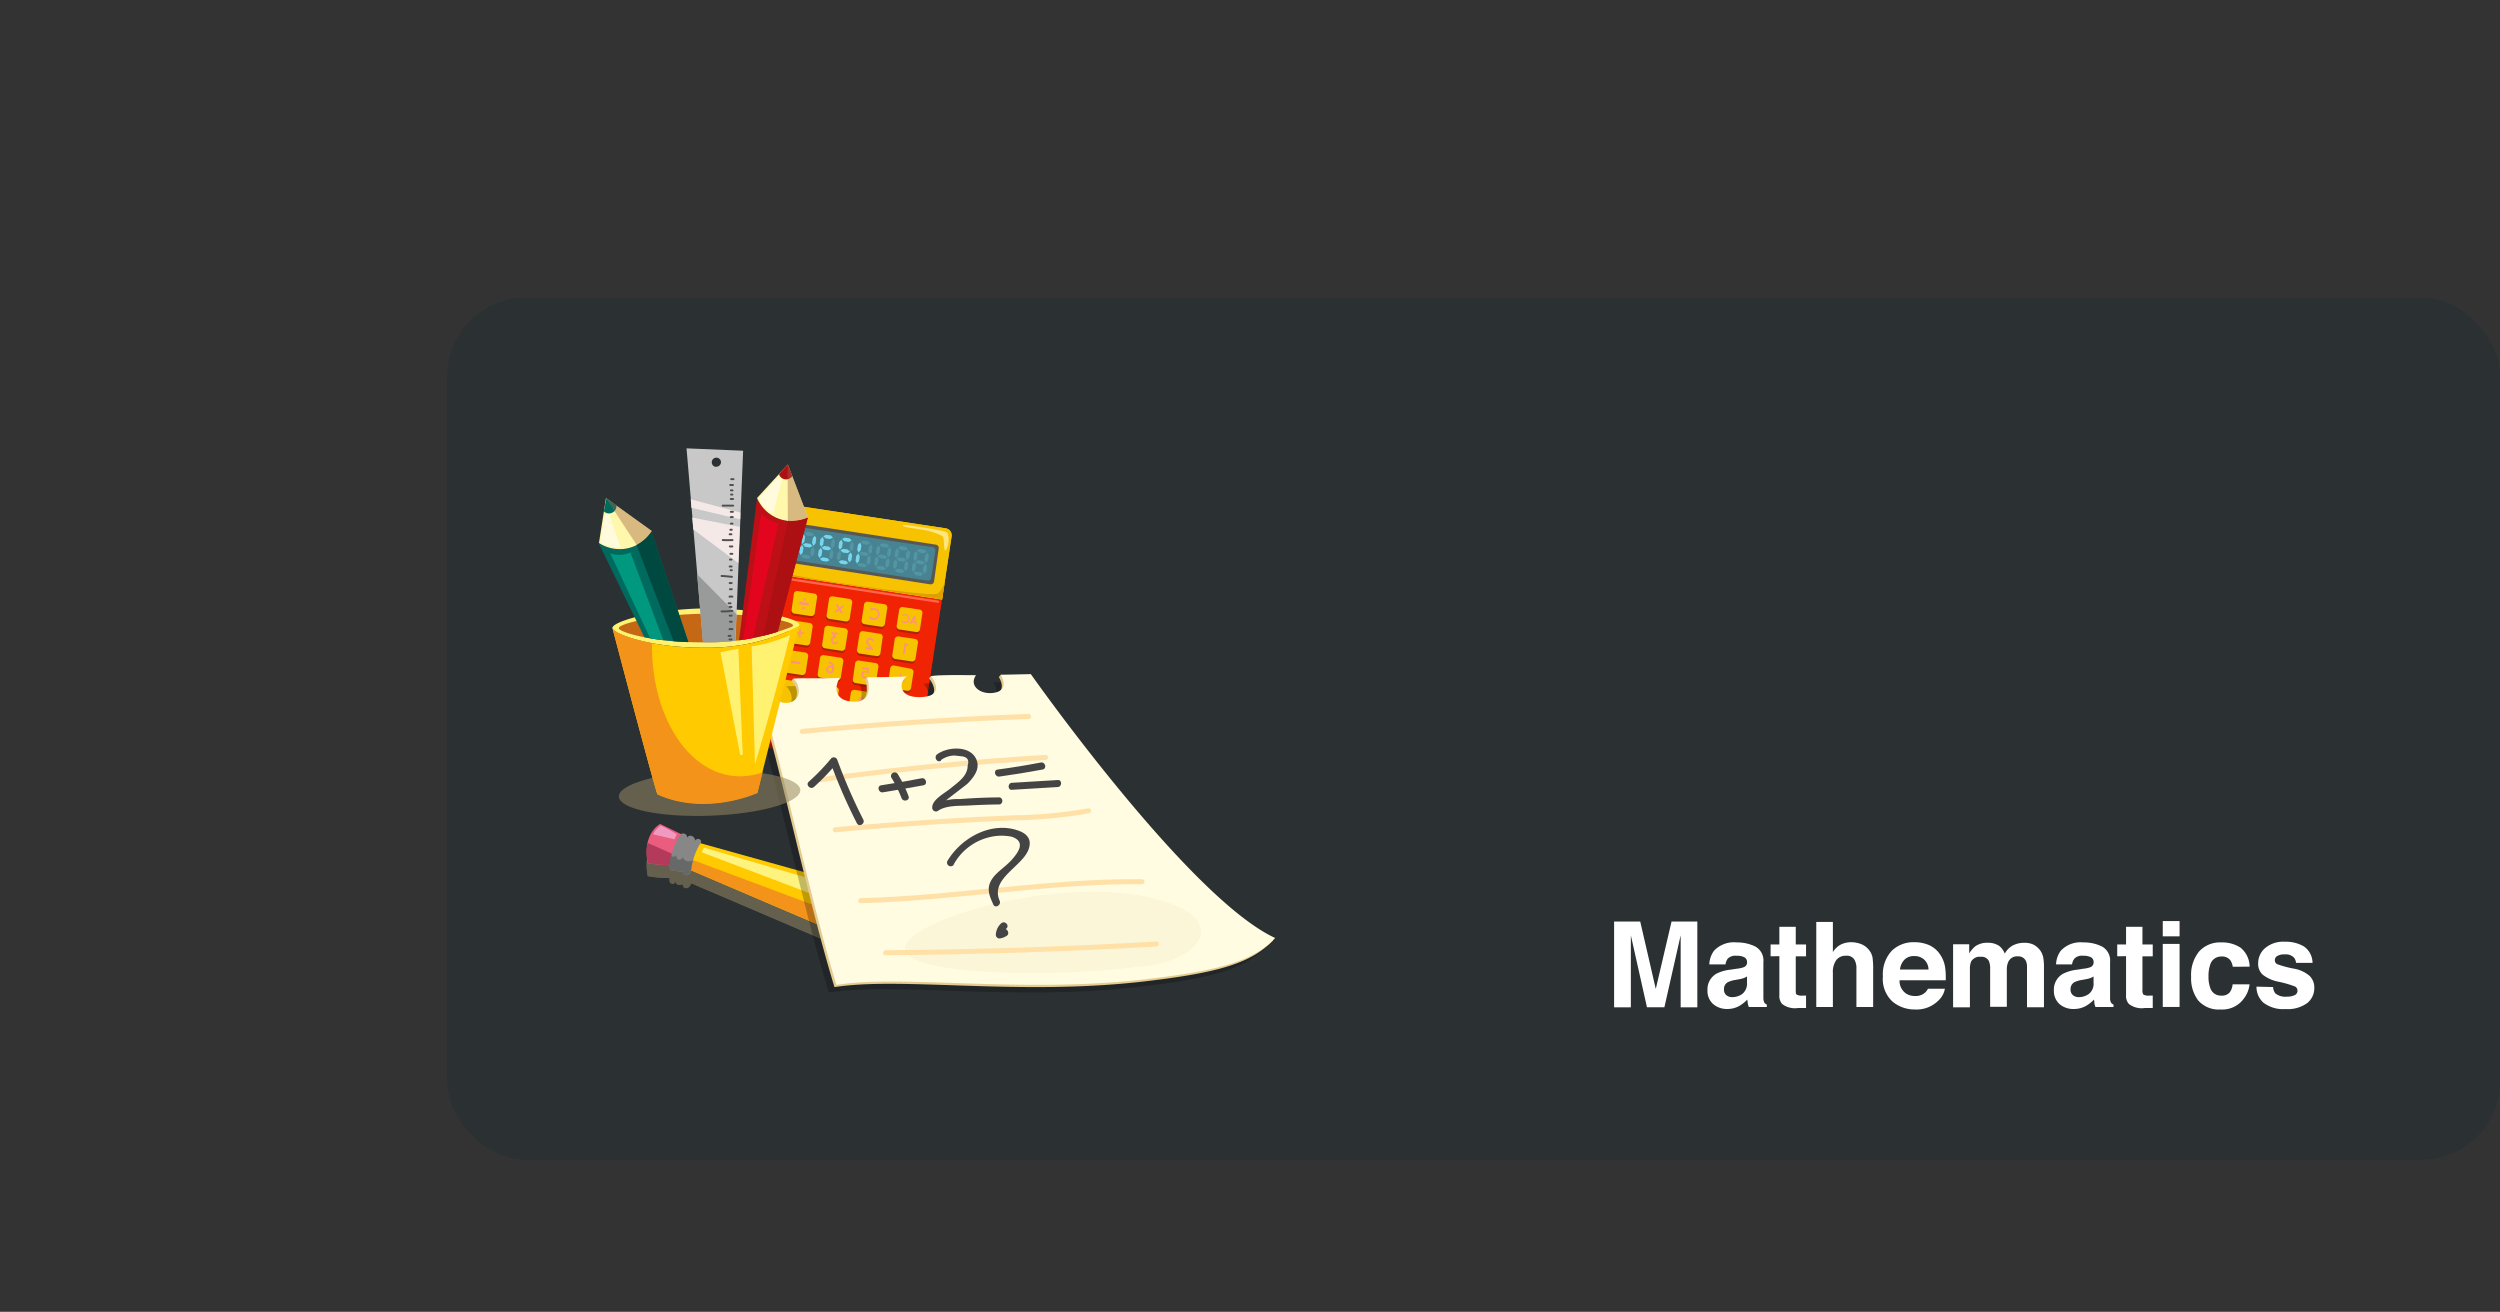<svg xmlns="http://www.w3.org/2000/svg" xmlns:xlink="http://www.w3.org/1999/xlink" viewBox="0 0 356.87 187.26"><rect x="0" y="0" width="356.87" height="187.26" fill="#333333" stroke="none"/><defs><style>.cls-1{fill:#2b3033;}.cls-2,.cls-39,.cls-54{fill:none;}.cls-3{isolation:isolate;}.cls-4{clip-path:url(#clip-path);}.cls-5{opacity:0.27;}.cls-18,.cls-20,.cls-22,.cls-26,.cls-35,.cls-41,.cls-5{mix-blend-mode:multiply;}.cls-6{fill:#fff;}.cls-7{fill:#b32007;}.cls-8{fill:#f02402;}.cls-9{fill:#f7c200;}.cls-10{fill:#575756;}.cls-11{fill:#488391;}.cls-12{fill:#5296a6;}.cls-13{fill:#75d6ed;}.cls-14{fill:#de9f00;}.cls-15{fill:#ff664d;}.cls-16{fill:#fee57c;}.cls-17{fill:#ff8975;}.cls-19{fill:#ff9180;}.cls-20,.cls-41{opacity:0.55;}.cls-21,.cls-22,.cls-41{fill:#938763;}.cls-22,.cls-26{opacity:0.41;}.cls-23{fill:#ffca00;}.cls-24{fill:#fff7ab;}.cls-25{fill:#404141;}.cls-26{fill:#a06245;}.cls-27{fill:#f3931a;}.cls-28{fill:#fff37f;}.cls-29{fill:#fffbdc;}.cls-30{fill:#eb5d7e;}.cls-31{fill:#b33a5b;}.cls-32{fill:#878787;}.cls-33{fill:#676868;}.cls-34{fill:#f19ac1;}.cls-35{opacity:0.24;}.cls-36{fill:#e4cb90;}.cls-37{fill:#fffce1;}.cls-38{fill:#ecd4ad;opacity:0.17;}.cls-39{stroke:#ffe1a8;stroke-width:0.72px;}.cls-39,.cls-54{stroke-linecap:round;stroke-miterlimit:10;}.cls-40{fill:#454444;}.cls-42{fill:#fff271;}.cls-43{fill:#c56816;}.cls-44{clip-path:url(#clip-path-2);}.cls-45{fill:#bc1016;}.cls-46{fill:#ac1013;}.cls-47{fill:#e3051d;}.cls-48{fill:#006a5f;}.cls-49{fill:#004941;}.cls-50{fill:#00987e;}.cls-51{fill:#c8c8c8;}.cls-52{fill:#999a9a;}.cls-53{fill:#f4e9e7;}.cls-54{stroke:#504f4e;stroke-width:0.28px;}</style><clipPath id="clip-path"><rect class="cls-1" x="63.87" y="42.51" width="293" height="123" rx="11.19"/></clipPath><clipPath id="clip-path-2"><path class="cls-2" d="M88.37,89.77c.58.67,5.51,2,12.28,1.92a32.72,32.72,0,0,0,12.24-2.16l4.31-15.68-4-8.31-6.79-2.78L96.84,63l-12,7.44-1.31,8.92Z"/></clipPath></defs><title>Asset 16</title><g class="cls-3"><g id="Layer_2" data-name="Layer 2"><g id="Layer_1-2" data-name="Layer 1"><rect class="cls-1" x="63.87" y="42.51" width="293" height="123" rx="11.19"/><g class="cls-4"><rect class="cls-1" x="63.87" y="42.51" width="293" height="123" rx="11.19"/><g class="cls-5"><path class="cls-1" d="M68.53,2.8C50.1,7,28.18,20.26,17.1,35.57,7.37,49,1.13,63.44.28,80c-1.37,26.56,1.82,55.58,20.06,74.93a103.78,103.78,0,0,0,47.45,28.36c13.12,3.44,53.24,6.87,72.13,0,14.06-5.11,27.76-11.67,38.06-22.52,6.06-6.38,11.74-13.23,15.92-21C201,126.53,203.45,111,202,96S197.42,65.29,190.26,52a93.43,93.43,0,0,0-28-32.14C149.26,10.51,110.93-6.77,68.53,2.8Z"/></g></g><path class="cls-6" d="M238.61,131.55h3.68v12.24h-2.38v-8.28c0-.23,0-.57,0-1s0-.76,0-1l-2.32,10.27h-2.49l-2.3-10.27c0,.23,0,.56,0,1s0,.77,0,1v8.28h-2.39V131.55h3.73l2.22,9.62Z"/><path class="cls-6" d="M247.93,138.28a3.77,3.77,0,0,0,.95-.2.72.72,0,0,0,.51-.67.78.78,0,0,0-.4-.77,2.46,2.46,0,0,0-1.14-.21,1.51,1.51,0,0,0-1.21.41,1.75,1.75,0,0,0-.33.83H244a3.5,3.5,0,0,1,.67-1.95,3.89,3.89,0,0,1,3.24-1.19,5.83,5.83,0,0,1,2.65.58,2.28,2.28,0,0,1,1.16,2.23v4.15c0,.29,0,.64,0,1a1.47,1.47,0,0,0,.14.64.89.89,0,0,0,.35.27v.35h-2.57a3,3,0,0,1-.15-.52c0-.16-.05-.34-.07-.54a5,5,0,0,1-1.13.9,3.46,3.46,0,0,1-1.74.44,3,3,0,0,1-2-.7,2.49,2.49,0,0,1-.81-2A2.57,2.57,0,0,1,245,139a5.84,5.84,0,0,1,2.09-.59Zm1.45,1.11a3.29,3.29,0,0,1-.46.23,3.94,3.94,0,0,1-.64.16l-.53.1a3.79,3.79,0,0,0-1.09.32,1.07,1.07,0,0,0-.56,1,1,1,0,0,0,.34.87,1.31,1.31,0,0,0,.83.27,2.47,2.47,0,0,0,1.43-.45,1.9,1.9,0,0,0,.68-1.63Z"/><path class="cls-6" d="M252.75,136.51v-1.69H254V132.3h2.34v2.52h1.47v1.69h-1.47v4.78c0,.37,0,.6.14.69a1.54,1.54,0,0,0,.86.14h.23l.24,0v1.77l-1.13,0a3,3,0,0,1-2.29-.58,1.75,1.75,0,0,1-.39-1.25v-5.57Z"/><path class="cls-6" d="M265.73,134.79a2.71,2.71,0,0,1,1.12.89,2.31,2.31,0,0,1,.45,1,11.89,11.89,0,0,1,.09,1.75v5.32H265v-5.51a2.38,2.38,0,0,0-.25-1.18,1.24,1.24,0,0,0-1.22-.63,1.66,1.66,0,0,0-1.41.63,2.87,2.87,0,0,0-.48,1.79v4.9h-2.37V131.6h2.37v4.31a2.92,2.92,0,0,1,1.18-1.1,3.34,3.34,0,0,1,1.42-.31A3.92,3.92,0,0,1,265.73,134.79Z"/><path class="cls-6" d="M275.39,134.92a3.72,3.72,0,0,1,1.56,1.34,4.46,4.46,0,0,1,.72,1.87,11.05,11.05,0,0,1,.08,1.8h-6.59a2.17,2.17,0,0,0,.95,1.91,2.35,2.35,0,0,0,1.3.34,2,2,0,0,0,1.31-.42,1.85,1.85,0,0,0,.49-.62h2.42a3,3,0,0,1-.88,1.64,4.41,4.41,0,0,1-3.41,1.32,4.88,4.88,0,0,1-3.18-1.12,4.38,4.38,0,0,1-1.38-3.62,4.91,4.91,0,0,1,1.24-3.61,4.39,4.39,0,0,1,3.24-1.25A5.19,5.19,0,0,1,275.39,134.92ZM271.85,137a2.37,2.37,0,0,0-.63,1.4h4.07a1.94,1.94,0,0,0-.63-1.43,2,2,0,0,0-1.4-.49A1.84,1.84,0,0,0,271.85,137Z"/><path class="cls-6" d="M290.11,134.77a2.7,2.7,0,0,1,1.06.82,2.51,2.51,0,0,1,.51,1.16,7.41,7.41,0,0,1,.09,1.34l0,5.7h-2.42V138a1.92,1.92,0,0,0-.17-.85,1.18,1.18,0,0,0-1.16-.63,1.35,1.35,0,0,0-1.35.81,2.54,2.54,0,0,0-.2,1v5.39h-2.38V138.4a3,3,0,0,0-.16-1.17,1.15,1.15,0,0,0-1.17-.65,1.41,1.41,0,0,0-1.37.65,2.64,2.64,0,0,0-.19,1.11v5.45h-2.4v-9h2.3v1.32a4,4,0,0,1,.83-1,2.88,2.88,0,0,1,1.79-.53,2.81,2.81,0,0,1,1.68.46,2.66,2.66,0,0,1,.78,1.09,2.88,2.88,0,0,1,1.15-1.17,3.53,3.53,0,0,1,1.63-.38A3.21,3.21,0,0,1,290.11,134.77Z"/><path class="cls-6" d="M297.41,138.28a3.67,3.67,0,0,0,.94-.2.72.72,0,0,0,.51-.67.79.79,0,0,0-.39-.77,2.48,2.48,0,0,0-1.15-.21,1.49,1.49,0,0,0-1.2.41,1.75,1.75,0,0,0-.34.83H293.5a3.43,3.43,0,0,1,.67-1.95,3.85,3.85,0,0,1,3.23-1.19,5.77,5.77,0,0,1,2.65.58,2.28,2.28,0,0,1,1.16,2.23v4.15c0,.29,0,.64,0,1a1.23,1.23,0,0,0,.14.64.82.82,0,0,0,.35.27v.35h-2.58a3,3,0,0,1-.15-.52q0-.24-.06-.54a5,5,0,0,1-1.14.9,3.45,3.45,0,0,1-1.73.44,3,3,0,0,1-2.05-.7,2.52,2.52,0,0,1-.8-2A2.56,2.56,0,0,1,294.5,139a6,6,0,0,1,2.1-.59Zm1.44,1.11a2.82,2.82,0,0,1-.46.23,3.54,3.54,0,0,1-.63.16l-.54.1a3.9,3.9,0,0,0-1.09.32,1.09,1.09,0,0,0-.56,1,1,1,0,0,0,.35.87,1.27,1.27,0,0,0,.83.27,2.44,2.44,0,0,0,1.42-.45,1.85,1.85,0,0,0,.68-1.63Z"/><path class="cls-6" d="M302.23,136.51v-1.69h1.26V132.3h2.34v2.52h1.47v1.69h-1.47v4.78a1.09,1.09,0,0,0,.14.69,1.58,1.58,0,0,0,.87.14h.22l.24,0v1.77l-1.12,0a3,3,0,0,1-2.29-.58,1.71,1.71,0,0,1-.4-1.25v-5.57Z"/><path class="cls-6" d="M311.13,133.66h-2.4v-2.18h2.4Zm-2.4,1.08h2.4v9h-2.4Z"/><path class="cls-6" d="M318.72,138a2.22,2.22,0,0,0-.34-.92,1.45,1.45,0,0,0-1.24-.54,1.62,1.62,0,0,0-1.64,1.18,4.83,4.83,0,0,0-.24,1.68,4.36,4.36,0,0,0,.24,1.59,1.57,1.57,0,0,0,1.59,1.13,1.43,1.43,0,0,0,1.19-.45,2.23,2.23,0,0,0,.42-1.16h2.42a4,4,0,0,1-.79,2A3.78,3.78,0,0,1,317,144.1a3.88,3.88,0,0,1-3.22-1.3,5.2,5.2,0,0,1-1-3.36,5.29,5.29,0,0,1,1.14-3.62,4,4,0,0,1,3.14-1.29,4.76,4.76,0,0,1,2.79.76,3.55,3.55,0,0,1,1.28,2.7Z"/><path class="cls-6" d="M324.48,140.9a1.58,1.58,0,0,0,.32.9,2.25,2.25,0,0,0,1.64.47,2.5,2.5,0,0,0,1.11-.21.67.67,0,0,0,.41-.62.68.68,0,0,0-.33-.61,14.81,14.81,0,0,0-2.48-.71,5.27,5.27,0,0,1-2.17-1,2.08,2.08,0,0,1-.63-1.63,2.83,2.83,0,0,1,1-2.16,4,4,0,0,1,2.77-.9,5.14,5.14,0,0,1,2.77.68,2.88,2.88,0,0,1,1.22,2.34h-2.36a1.39,1.39,0,0,0-.26-.72,1.6,1.6,0,0,0-1.33-.49,1.94,1.94,0,0,0-1.11.24.68.68,0,0,0-.32.57.61.61,0,0,0,.35.59,14.83,14.83,0,0,0,2.47.65,4.66,4.66,0,0,1,2.12,1,2.28,2.28,0,0,1,.69,1.7,2.71,2.71,0,0,1-1,2.19,4.7,4.7,0,0,1-3.1.86,4.65,4.65,0,0,1-3.15-.9,3,3,0,0,1-1-2.3Z"/><path class="cls-7" d="M134.39,86a.49.49,0,0,0-.41-.55L111.65,82.1a.48.48,0,0,0-.55.4L107.69,105a1.48,1.48,0,0,0,1.26,1.65l20.33,3.07a1.46,1.46,0,0,0,1.69-1.2Z"/><path class="cls-8" d="M131.08,107.83l3.49-23-23.29-3.53-3.48,23a1.46,1.46,0,0,0,1.26,1.64L129.39,109A1.47,1.47,0,0,0,131.08,107.83Z"/><path class="cls-9" d="M113.68,72.18,135,75.42a1,1,0,0,1,.83,1.16l-1.36,9L111.17,82l1.37-9A1,1,0,0,1,113.68,72.18Z"/><path class="cls-9" d="M113.72,72.19,135,75.42a1,1,0,0,1,.84,1.17l-1.36,9L111.21,82l1.36-9A1,1,0,0,1,113.72,72.19Z"/><path class="cls-10" d="M113.27,80.41l19.52,3a.47.47,0,0,0,.54-.39L134,78.3a.48.48,0,0,0-.4-.55l-19.52-3a.48.48,0,0,0-.55.4l-.7,4.69A.46.46,0,0,0,113.27,80.41Z"/><path class="cls-11" d="M113.79,80.05l18.6,2.83a.47.47,0,0,0,.54-.41l.59-3.82a.48.48,0,0,0-.4-.54l-18.61-2.82a.47.47,0,0,0-.54.4l-.59,3.82A.48.48,0,0,0,113.79,80.05Z"/><polygon class="cls-12" points="115.23 75.92 115.91 76.03 116.23 76.34 115.83 76.54 115.15 76.44 114.84 76.13 115.23 75.92"/><polygon class="cls-12" points="114.74 79.15 115.42 79.24 115.74 79.56 115.34 79.77 114.67 79.67 114.35 79.35 114.74 79.15"/><polygon class="cls-13" points="114.99 77.53 115.67 77.63 115.99 77.95 115.59 78.15 114.91 78.05 114.6 77.73 114.99 77.53"/><polygon class="cls-13" points="114.33 77.27 114.44 76.56 114.74 76.23 114.94 76.63 114.83 77.34 114.52 77.67 114.33 77.27"/><polygon class="cls-13" points="115.92 77.5 116.03 76.8 116.33 76.47 116.52 76.87 116.42 77.58 116.11 77.91 115.92 77.5"/><polygon class="cls-13" points="114.09 78.84 114.21 78.12 114.51 77.79 114.7 78.2 114.59 78.91 114.29 79.24 114.09 78.84"/><polygon class="cls-12" points="115.68 79.08 115.78 78.37 116.09 78.04 116.29 78.44 116.18 79.14 115.87 79.48 115.68 79.08"/><polygon class="cls-13" points="117.91 76.34 118.59 76.43 118.91 76.74 118.51 76.94 117.84 76.85 117.52 76.54 117.91 76.34"/><polygon class="cls-13" points="117.43 79.55 118.1 79.66 118.42 79.97 118.02 80.17 117.34 80.07 117.03 79.76 117.43 79.55"/><polygon class="cls-13" points="117.67 77.94 118.35 78.04 118.66 78.36 118.27 78.56 117.59 78.46 117.27 78.15 117.67 77.94"/><polygon class="cls-13" points="117.01 77.67 117.11 76.97 117.42 76.64 117.61 77.04 117.51 77.75 117.21 78.08 117.01 77.67"/><polygon class="cls-12" points="118.6 77.91 118.7 77.2 119 76.87 119.2 77.28 119.09 77.98 118.78 78.32 118.6 77.91"/><polygon class="cls-13" points="116.77 79.24 116.88 78.53 117.18 78.2 117.38 78.61 117.27 79.31 116.97 79.65 116.77 79.24"/><polygon class="cls-12" points="118.36 79.47 118.46 78.77 118.77 78.44 118.97 78.84 118.86 79.55 118.55 79.88 118.36 79.47"/><polygon class="cls-13" points="120.59 76.74 121.26 76.84 121.58 77.16 121.19 77.36 120.51 77.25 120.19 76.94 120.59 76.74"/><polygon class="cls-13" points="120.1 79.96 120.77 80.06 121.09 80.37 120.7 80.58 120.02 80.48 119.7 80.17 120.1 79.96"/><polygon class="cls-13" points="120.35 78.34 121.02 78.44 121.34 78.76 120.94 78.97 120.27 78.86 119.95 78.55 120.35 78.34"/><polygon class="cls-13" points="119.69 78.08 119.8 77.37 120.1 77.04 120.3 77.45 120.19 78.16 119.87 78.48 119.69 78.08"/><polygon class="cls-12" points="121.27 78.32 121.38 77.61 121.69 77.28 121.88 77.69 121.77 78.4 121.46 78.72 121.27 78.32"/><polygon class="cls-12" points="119.45 79.64 119.56 78.94 119.86 78.61 120.06 79.01 119.95 79.72 119.64 80.05 119.45 79.64"/><polygon class="cls-13" points="121.03 79.88 121.14 79.17 121.45 78.85 121.64 79.26 121.54 79.96 121.23 80.28 121.03 79.88"/><polygon class="cls-12" points="123.26 77.14 123.94 77.25 124.25 77.56 123.86 77.77 123.19 77.67 122.87 77.34 123.26 77.14"/><polygon class="cls-12" points="122.77 80.36 123.45 80.47 123.77 80.78 123.37 80.99 122.7 80.88 122.38 80.57 122.77 80.36"/><polygon class="cls-12" points="123.02 78.75 123.7 78.85 124.01 79.17 123.62 79.37 122.94 79.26 122.63 78.95 123.02 78.75"/><polygon class="cls-13" points="122.36 78.48 122.47 77.77 122.77 77.44 122.97 77.85 122.86 78.56 122.55 78.89 122.36 78.48"/><polygon class="cls-12" points="123.95 78.72 124.05 78.02 124.36 77.69 124.55 78.09 124.45 78.8 124.14 79.13 123.95 78.72"/><polygon class="cls-13" points="122.13 80.05 122.23 79.34 122.53 79.01 122.73 79.42 122.62 80.13 122.32 80.45 122.13 80.05"/><polygon class="cls-12" points="123.71 80.29 123.81 79.58 124.12 79.25 124.31 79.66 124.21 80.37 123.91 80.7 123.71 80.29"/><polygon class="cls-12" points="125.94 77.55 126.62 77.65 126.93 77.96 126.54 78.17 125.86 78.07 125.55 77.75 125.94 77.55"/><polygon class="cls-12" points="125.45 80.77 126.13 80.87 126.44 81.19 126.05 81.39 125.37 81.29 125.06 80.97 125.45 80.77"/><polygon class="cls-12" points="125.7 79.16 126.37 79.26 126.69 79.57 126.3 79.78 125.62 79.68 125.3 79.36 125.7 79.16"/><polygon class="cls-12" points="125.04 78.89 125.14 78.18 125.45 77.85 125.65 78.26 125.54 78.96 125.23 79.29 125.04 78.89"/><polygon class="cls-12" points="126.62 79.13 126.73 78.43 127.03 78.09 127.22 78.5 127.12 79.2 126.81 79.54 126.62 79.13"/><polygon class="cls-12" points="124.8 80.45 124.91 79.75 125.21 79.42 125.41 79.82 125.3 80.53 124.99 80.86 124.8 80.45"/><polygon class="cls-12" points="126.38 80.69 126.49 79.99 126.8 79.65 126.99 80.06 126.88 80.77 126.57 81.1 126.38 80.69"/><polygon class="cls-12" points="128.62 77.95 129.29 78.06 129.61 78.37 129.22 78.57 128.53 78.47 128.22 78.16 128.62 77.95"/><polygon class="cls-12" points="128.13 81.17 128.8 81.28 129.12 81.59 128.73 81.8 128.05 81.69 127.73 81.38 128.13 81.17"/><polygon class="cls-12" points="128.37 79.56 129.05 79.66 129.36 79.97 128.97 80.18 128.29 80.08 127.97 79.76 128.37 79.56"/><polygon class="cls-12" points="127.71 79.3 127.82 78.59 128.13 78.25 128.31 78.67 128.21 79.37 127.91 79.7 127.71 79.3"/><polygon class="cls-12" points="129.3 79.53 129.4 78.83 129.71 78.5 129.9 78.9 129.79 79.61 129.49 79.94 129.3 79.53"/><polygon class="cls-12" points="127.47 80.86 127.58 80.16 127.89 79.83 128.08 80.23 127.97 80.93 127.67 81.26 127.47 80.86"/><polygon class="cls-12" points="129.06 81.1 129.16 80.4 129.47 80.06 129.67 80.47 129.56 81.17 129.25 81.51 129.06 81.1"/><polygon class="cls-12" points="131.29 78.36 131.97 78.46 132.28 78.77 131.89 78.98 131.21 78.88 130.9 78.56 131.29 78.36"/><polygon class="cls-12" points="130.8 81.58 131.48 81.68 131.79 82 131.4 82.2 130.72 82.1 130.41 81.78 130.8 81.58"/><polygon class="cls-12" points="131.05 79.96 131.72 80.07 132.04 80.39 131.65 80.58 130.97 80.48 130.65 80.17 131.05 79.96"/><polygon class="cls-12" points="130.39 79.7 130.49 78.99 130.8 78.66 131 79.07 130.88 79.77 130.58 80.11 130.39 79.7"/><polygon class="cls-12" points="131.97 79.94 132.08 79.23 132.39 78.9 132.58 79.31 132.47 80.02 132.17 80.35 131.97 79.94"/><polygon class="cls-12" points="130.15 81.26 130.26 80.56 130.56 80.23 130.76 80.64 130.65 81.34 130.34 81.67 130.15 81.26"/><polygon class="cls-12" points="131.73 81.51 131.84 80.8 132.15 80.47 132.34 80.87 132.24 81.58 131.93 81.91 131.73 81.51"/><path class="cls-14" d="M111.68,78.9c0,.35-.37,2.18.6,2.94.53.42,19.88,3.38,21.44,2.93.45-.13.9-1,1.14-1.59l-.36,2.38L111.21,82Z"/><path class="cls-15" d="M111.38,82.47a.18.18,0,0,0,.14.19l22.37,3.39a.16.16,0,0,0,.18-.14h0a.17.17,0,0,0-.13-.18l-22.37-3.39a.18.18,0,0,0-.19.13Z"/><path class="cls-16" d="M129.05,74.93c.54,0,5.9.79,6.19,1.11a3,3,0,0,1-.22,2.5c-.39.34-.14-1.74-.48-2a9.31,9.31,0,0,0-3.06-.94c-.55-.11-1.38-.21-1.93-.32C129.29,75.26,128.55,75,129.05,74.93Z"/><path class="cls-17" d="M112.77,106.47l6.71,1,6.7,1,3,.5-3-.44-6.71-1-6.7-1-3-.49Z"/><path class="cls-7" d="M128.37,90.17l2.36.36a.48.48,0,0,0,.55-.4l.35-2.26a.49.49,0,0,0-.41-.55L128.85,87a.49.49,0,0,0-.55.4L128,89.63A.47.47,0,0,0,128.37,90.17Z"/><path class="cls-7" d="M123.36,89.42l2.36.35a.48.48,0,0,0,.55-.4l.35-2.27a.48.48,0,0,0-.41-.54l-2.37-.36a.47.47,0,0,0-.54.4L123,88.87A.48.48,0,0,0,123.36,89.42Z"/><path class="cls-7" d="M118.34,88.66l2.37.35a.48.48,0,0,0,.55-.4l.35-2.27a.49.49,0,0,0-.41-.54l-2.37-.36a.48.48,0,0,0-.55.4l-.34,2.26A.49.49,0,0,0,118.34,88.66Z"/><path class="cls-7" d="M113.33,87.89l2.37.36a.48.48,0,0,0,.55-.4l.34-2.26a.48.48,0,0,0-.4-.55l-2.37-.36a.48.48,0,0,0-.55.4l-.34,2.27A.47.47,0,0,0,113.33,87.89Z"/><path class="cls-7" d="M127.73,94.37l2.37.36a.48.48,0,0,0,.54-.4l.35-2.27a.47.47,0,0,0-.4-.54l-2.38-.37a.47.47,0,0,0-.53.4l-.36,2.27A.5.5,0,0,0,127.73,94.37Z"/><path class="cls-7" d="M122.72,93.61l2.37.36a.48.48,0,0,0,.54-.4L126,91.3a.48.48,0,0,0-.41-.54l-2.37-.36a.47.47,0,0,0-.54.4l-.34,2.26A.47.47,0,0,0,122.72,93.61Z"/><path class="cls-7" d="M117.71,92.84l2.37.37a.49.49,0,0,0,.55-.41l.33-2.26a.47.47,0,0,0-.4-.54l-2.37-.36a.47.47,0,0,0-.54.4l-.35,2.26A.49.49,0,0,0,117.71,92.84Z"/><path class="cls-7" d="M112.69,92.08l2.37.37a.48.48,0,0,0,.55-.41l.34-2.26a.48.48,0,0,0-.4-.55l-2.37-.36a.49.49,0,0,0-.54.4l-.35,2.28A.46.46,0,0,0,112.69,92.08Z"/><path class="cls-7" d="M127.09,98.57l2.37.36a.48.48,0,0,0,.54-.41l.36-2.26a.49.49,0,0,0-.41-.55l-2.37-.36a.47.47,0,0,0-.54.41L126.69,98A.49.49,0,0,0,127.09,98.57Z"/><path class="cls-7" d="M122.08,97.81l2.37.36a.48.48,0,0,0,.55-.41l.34-2.26a.49.49,0,0,0-.4-.55l-2.37-.36a.49.49,0,0,0-.55.4l-.34,2.27A.48.48,0,0,0,122.08,97.81Z"/><path class="cls-7" d="M117.07,97l2.38.37A.48.48,0,0,0,120,97l.34-2.26a.47.47,0,0,0-.4-.55l-2.37-.36a.49.49,0,0,0-.55.4l-.34,2.27A.47.47,0,0,0,117.07,97Z"/><path class="cls-7" d="M112.06,96.29l2.37.36a.48.48,0,0,0,.54-.41l.35-2.26a.48.48,0,0,0-.41-.55l-2.37-.36a.47.47,0,0,0-.54.4l-.34,2.27A.48.48,0,0,0,112.06,96.29Z"/><path class="cls-7" d="M126.73,99.65H129a.48.48,0,0,1,.48.48v2.4a.47.47,0,0,1-.47.47h-2.3a.47.47,0,0,1-.47-.47v-2.41a.47.47,0,0,1,.47-.47Z" transform="translate(8.55 212.6) rotate(-81.39)"/><path class="cls-7" d="M121.44,102l2.38.36a.47.47,0,0,0,.54-.4l.34-2.27a.48.48,0,0,0-.4-.55l-2.37-.36a.48.48,0,0,0-.54.41l-.35,2.26A.48.48,0,0,0,121.44,102Z"/><path class="cls-7" d="M116.71,98.13H119a.48.48,0,0,1,.48.48V101a.47.47,0,0,1-.47.47h-2.3a.48.48,0,0,1-.48-.48v-2.4A.47.47,0,0,1,116.71,98.13Z" transform="translate(1.67 201.55) rotate(-81.46)"/><path class="cls-7" d="M124.14,103.42l4.54.68a.47.47,0,0,1,.4.54l-.35,2.27a.47.47,0,0,1-.53.41l-4.55-.7-2-.29-.9-.13a.48.48,0,0,1-.39-.55l.34-2.27a.48.48,0,0,1,.54-.4l.9.14Z"/><path class="cls-7" d="M115.8,105.43l2.37.36a.47.47,0,0,0,.54-.39l.35-2.28a.46.46,0,0,0-.4-.53l-2.38-.36a.47.47,0,0,0-.54.39l-.35,2.27A.48.48,0,0,0,115.8,105.43Z"/><path class="cls-7" d="M114.68,98.17l-.1.66-.31,2.08-.57,3.73a.48.48,0,0,1-.54.4l-2.38-.37a.45.45,0,0,1-.39-.53l.56-3.73.32-2.08.1-.66a.47.47,0,0,1,.54-.4l2.37.35A.48.48,0,0,1,114.68,98.17Z"/><path class="cls-9" d="M128.41,89.86l2.38.36a.47.47,0,0,0,.54-.4l.34-2.26a.48.48,0,0,0-.4-.55l-2.37-.35a.47.47,0,0,0-.55.39L128,89.32A.47.47,0,0,0,128.41,89.86Z"/><path class="cls-9" d="M123.4,89.1l2.37.37a.49.49,0,0,0,.55-.41l.34-2.26a.49.49,0,0,0-.41-.55l-2.36-.36a.49.49,0,0,0-.55.4L123,88.56A.47.47,0,0,0,123.4,89.1Z"/><path class="cls-9" d="M118.39,88.34l2.37.37a.48.48,0,0,0,.54-.41l.35-2.26a.48.48,0,0,0-.41-.55l-2.37-.36a.48.48,0,0,0-.54.41L118,87.8A.46.46,0,0,0,118.39,88.34Z"/><path class="cls-9" d="M113.38,87.59l2.37.35a.49.49,0,0,0,.55-.39l.34-2.27a.48.48,0,0,0-.4-.55l-2.38-.36a.47.47,0,0,0-.54.4L113,87A.5.5,0,0,0,113.38,87.59Z"/><path class="cls-9" d="M127.77,94.06l2.38.36a.47.47,0,0,0,.54-.41l.35-2.26a.49.49,0,0,0-.4-.54l-2.38-.36a.47.47,0,0,0-.54.4l-.35,2.26A.49.49,0,0,0,127.77,94.06Z"/><path class="cls-9" d="M122.76,93.3l2.37.35a.46.46,0,0,0,.55-.39L126,91a.47.47,0,0,0-.4-.54l-2.37-.36a.46.46,0,0,0-.54.4l-.35,2.26A.48.48,0,0,0,122.76,93.3Z"/><path class="cls-9" d="M117.75,92.54l2.37.36a.49.49,0,0,0,.55-.4l.35-2.26a.49.49,0,0,0-.41-.55l-2.37-.36a.48.48,0,0,0-.55.4L117.36,92A.46.46,0,0,0,117.75,92.54Z"/><path class="cls-9" d="M112.74,91.78l2.37.35a.47.47,0,0,0,.55-.39l.34-2.26a.48.48,0,0,0-.4-.55l-2.38-.36a.48.48,0,0,0-.54.4l-.34,2.26A.48.48,0,0,0,112.74,91.78Z"/><path class="cls-9" d="M127.14,98.26l2.37.35a.47.47,0,0,0,.54-.39L130.4,96a.49.49,0,0,0-.4-.55L127.62,95a.48.48,0,0,0-.54.4l-.34,2.27A.48.48,0,0,0,127.14,98.26Z"/><path class="cls-9" d="M122.13,97.5l2.37.36a.48.48,0,0,0,.54-.41l.35-2.27a.46.46,0,0,0-.4-.53l-2.38-.36a.47.47,0,0,0-.54.39L121.73,97A.47.47,0,0,0,122.13,97.5Z"/><path class="cls-9" d="M117.11,96.73l2.38.37a.47.47,0,0,0,.54-.4l.35-2.27a.48.48,0,0,0-.4-.55l-2.38-.36a.47.47,0,0,0-.54.4l-.34,2.28A.45.45,0,0,0,117.11,96.73Z"/><path class="cls-9" d="M112.1,96l2.37.36a.49.49,0,0,0,.55-.4l.35-2.27a.48.48,0,0,0-.41-.54l-2.37-.37a.47.47,0,0,0-.54.41l-.35,2.27A.49.49,0,0,0,112.1,96Z"/><path class="cls-9" d="M126.5,102.45l2.37.36a.48.48,0,0,0,.55-.41l.34-2.26a.48.48,0,0,0-.4-.54L127,99.24a.48.48,0,0,0-.55.4l-.34,2.27A.48.48,0,0,0,126.5,102.45Z"/><path class="cls-9" d="M121.49,101.69l2.37.36a.48.48,0,0,0,.55-.4l.34-2.27a.47.47,0,0,0-.4-.54L122,98.48a.49.49,0,0,0-.55.4l-.34,2.27A.47.47,0,0,0,121.49,101.69Z"/><path class="cls-9" d="M116.48,100.93l2.37.36a.47.47,0,0,0,.54-.4l.35-2.26a.49.49,0,0,0-.4-.56L117,97.72a.48.48,0,0,0-.55.41l-.34,2.26A.47.47,0,0,0,116.48,100.93Z"/><path class="cls-9" d="M124.18,103.11l4.55.68a.47.47,0,0,1,.39.55l-.34,2.27a.48.48,0,0,1-.54.4l-4.54-.69-2-.3-.89-.13a.48.48,0,0,1-.41-.55l.35-2.26a.45.45,0,0,1,.54-.4l.9.13Z"/><path class="cls-9" d="M115.84,105.13l2.38.35a.46.46,0,0,0,.54-.39l.34-2.27a.48.48,0,0,0-.39-.55l-2.38-.36a.49.49,0,0,0-.54.41l-.34,2.26A.46.46,0,0,0,115.84,105.13Z"/><path class="cls-9" d="M114.73,97.87l-.1.65-.31,2.08-.57,3.73a.49.49,0,0,1-.55.4l-2.38-.36a.47.47,0,0,1-.39-.54l.57-3.73.31-2.08.1-.65A.49.49,0,0,1,112,97l2.38.37A.48.48,0,0,1,114.73,97.87Z"/><g class="cls-18"><path class="cls-19" d="M125.56,87.8a.88.88,0,0,0-.73-1,.91.91,0,0,0-.59.1.15.15,0,0,0,0,.19.14.14,0,0,0,.18.05.55.55,0,0,1,.4-.07.65.65,0,0,1,.4.23.58.58,0,0,1,.11.44.56.56,0,0,1-.23.38.65.65,0,0,1-.45.11.58.58,0,0,1-.37-.19.14.14,0,0,0-.19,0,.13.13,0,0,0,0,.19.91.91,0,0,0,.51.27A.88.88,0,0,0,125.56,87.8Z"/><path class="cls-19" d="M129.12,91.85l-.21,1.39a.12.12,0,0,0,.11.15.11.11,0,0,0,.14-.1l.19-1.16.08.06.06,0a.12.12,0,0,0,.13,0,.12.12,0,0,0,0-.18l-.26-.22h0s0,0,0,0,0,0,0,0h-.09a0,0,0,0,1,0,0h0v0s0,0,0,0,0,0,0,0h0v0h0Z"/><path class="cls-19" d="M123.53,92.49a.12.12,0,0,0,.12.14l.83.14h0a.18.18,0,0,0,.11,0,.13.13,0,0,0,0-.19l-.6-.75a.31.31,0,0,1-.07-.24.33.33,0,0,1,.11-.2.33.33,0,0,1,.25-.06.27.27,0,0,1,.18.11l.07.07a.12.12,0,0,0,.19,0,.13.13,0,0,0,0-.18l-.06-.08a.53.53,0,0,0-.35-.2.56.56,0,0,0-.45.13.5.5,0,0,0-.21.34.62.62,0,0,0,.12.46l.39.48-.51-.09A.14.14,0,0,0,123.53,92.49Z"/><path class="cls-19" d="M118.86,90.89a.59.59,0,0,0-.23.39.6.6,0,0,0,.1.44.63.63,0,0,0,.4.23.57.57,0,0,0,.43-.11.13.13,0,0,0,0-.19.14.14,0,0,0-.19,0,.27.27,0,0,1-.23.06.32.32,0,0,1-.28-.36.3.3,0,0,1,.13-.21.31.31,0,0,1,.24-.07.15.15,0,0,0,.11,0h0a.14.14,0,0,0,0-.19l-.2-.28.38,0a.13.13,0,0,0,.15-.12.12.12,0,0,0-.11-.14l-.69-.11a.13.13,0,0,0-.16.11s0,0,0,.07l0,0,.25.36A.38.38,0,0,0,118.86,90.89Z"/><path class="cls-19" d="M127.91,97.09a.13.13,0,0,0,.11.16h0l0,.18a.14.14,0,0,0,.27,0l0-.19.75.11h0a.1.1,0,0,0,.09,0,.12.12,0,0,0,0-.17L128.47,96h0a0,0,0,0,1,0,0h0s0,0,0,0a0,0,0,0,0,0,0h0s0,0,0,0h0s0,0,0,0h0s0,0,0,0h0v0h0v0h0l-.15,1h0A.12.12,0,0,0,127.91,97.09Zm.52-.64.38.65-.47-.07Z"/><path class="cls-19" d="M123.19,95.84a.58.58,0,0,0-.12.82.6.6,0,0,0,.38.24h0a.56.56,0,0,0,.43-.11.12.12,0,0,0,0-.19.13.13,0,0,0-.19,0,.33.33,0,0,1-.24,0,.3.3,0,0,1-.21-.13.3.3,0,0,1,0-.24.27.27,0,0,1,.12-.21.35.35,0,0,1,.24-.06.36.36,0,0,1,.21.13.14.14,0,0,0,.19,0l0,0h0a0,0,0,0,1,0,0h0a.08.08,0,0,0,0,0l0-.63a.25.25,0,0,0,0-.11h0l-.06,0-.69-.1a.13.13,0,1,0-.05.26l.58.09v.24a.53.53,0,0,0-.16,0A.59.59,0,0,0,123.19,95.84Z"/><path class="cls-19" d="M117.93,95.48a.58.58,0,0,0,1.13.23h0l0-.14a1.68,1.68,0,0,0,0-.5.88.88,0,0,0-.25-.45.6.6,0,0,0-.34-.16.12.12,0,0,0-.15.1.13.13,0,0,0,.1.16.49.49,0,0,1,.22.09.76.76,0,0,1,.12.19.25.25,0,0,1,0,.07.48.48,0,0,0-.22-.07A.57.57,0,0,0,117.93,95.48Zm.27,0a.31.31,0,0,1,.61.1.31.31,0,0,1-.35.27A.32.32,0,0,1,118.2,95.51Z"/><path class="cls-19" d="M127.5,100.3l.38,1.49a.13.13,0,0,0,.11.09h0a.14.14,0,0,0,.1-.16l-.33-1.28.62.08a.13.13,0,0,0,.14-.11.11.11,0,0,0-.11-.15l-.81-.12h-.07s0,0,0,0h0a0,0,0,0,0,0,0h0v0h0s0,0,0,.06Z"/><path class="cls-19" d="M122.32,100.45a.56.56,0,0,0,.48.64.57.57,0,0,0,.65-.48.58.58,0,0,0-.19-.51.35.35,0,0,0,.12-.21.4.4,0,0,0-.34-.45.39.39,0,0,0-.44.33.34.34,0,0,0,0,.24A.55.55,0,0,0,122.32,100.45Zm.25,0a.33.33,0,0,1,.36-.26.31.31,0,0,1,.26.35.31.31,0,0,1-.62-.09Zm.55-.63a.14.14,0,0,1-.15.11.13.13,0,0,1-.11-.16.11.11,0,0,1,.15-.1A.13.13,0,0,1,123.12,99.85Z"/><path class="cls-19" d="M118.52,99.34a.58.58,0,0,0-.48-.66.56.56,0,0,0-.65.43h0a.89.89,0,0,0,0,.14,1.35,1.35,0,0,0,0,.49.79.79,0,0,0,.25.45.5.5,0,0,0,.33.16.13.13,0,0,0,.16-.1.13.13,0,0,0-.11-.15.59.59,0,0,1-.21-.1.64.64,0,0,1-.13-.19.25.25,0,0,0,0-.07.57.57,0,0,0,.23.08A.56.56,0,0,0,118.52,99.34Zm-.26,0a.31.31,0,0,1-.36.27A.31.31,0,1,1,118,99,.3.3,0,0,1,118.26,99.29Z"/><path class="cls-19" d="M125.39,104.94a1.06,1.06,0,0,0-.08-.6.51.51,0,0,0-.4-.32.52.52,0,0,0-.48.2,1,1,0,0,0-.24.53,1,1,0,0,0,.07.59.55.55,0,0,0,.4.33.54.54,0,0,0,.48-.19A1.17,1.17,0,0,0,125.39,104.94Zm-.93-.15a.74.74,0,0,1,.17-.4.29.29,0,0,1,.24-.12.32.32,0,0,1,.21.18.89.89,0,0,1,0,.44.87.87,0,0,1-.18.41.33.33,0,0,1-.25.11.27.27,0,0,1-.19-.18A.7.7,0,0,1,124.46,104.79Z"/><path class="cls-19" d="M114.29,90.5l.33,0a.12.12,0,0,0,.15-.1.13.13,0,0,0-.11-.15l-.34,0,.05-.33a.13.13,0,0,0-.11-.16.13.13,0,0,0-.15.12l-.06.32-.33,0a.13.13,0,0,0-.15.11.12.12,0,0,0,.11.14l.34.06,0,.32a.13.13,0,0,0,.11.16.12.12,0,0,0,.15-.11Z"/><path class="cls-19" d="M113,102.75a.19.19,0,0,0-.16-.21l-1-.14a.17.17,0,0,0-.2.15.17.17,0,0,0,.15.21l1,.15A.19.19,0,0,0,113,102.75Zm-.09.58a.17.17,0,0,0-.16-.21l-1-.15a.21.21,0,0,0-.22.15.2.2,0,0,0,.16.22l1,.14A.18.18,0,0,0,112.88,103.33Z"/><path class="cls-19" d="M114.25,94.66a.18.18,0,0,0-.16-.21l-1-.15a.19.19,0,0,0-.06.37l1,.14A.18.18,0,0,0,114.25,94.66Z"/><path class="cls-19" d="M115.47,86.28a.19.19,0,0,0-.17-.22l-1-.15a.21.21,0,0,0-.21.16.19.19,0,0,0,.15.22l1,.15A.2.2,0,0,0,115.47,86.28Z"/><path class="cls-19" d="M119.34,86.44l.29.45-.41.33a.11.11,0,0,0,0,.18l.08,0a.24.24,0,0,0,.14,0l.34-.29.24.37a.15.15,0,0,0,.11.08h.1c.07,0,.1-.11.05-.17l-.29-.45.41-.33a.11.11,0,0,0,0-.17.17.17,0,0,0-.22,0l-.33.27-.25-.36a.19.19,0,0,0-.21-.06C119.33,86.32,119.3,86.39,119.34,86.44Z"/><path class="cls-19" d="M115.08,85.61a.18.18,0,0,1-.21.15.19.19,0,0,1-.17-.22.2.2,0,0,1,.22-.15A.18.18,0,0,1,115.08,85.61Z"/><path class="cls-19" d="M117.34,104.56a.21.21,0,0,1-.22.16.18.18,0,0,1-.16-.22.19.19,0,0,1,.22-.16A.2.2,0,0,1,117.34,104.56Z"/><path class="cls-19" d="M114.9,86.82a.19.19,0,0,1-.22.16.19.19,0,0,1,.06-.38A.2.2,0,0,1,114.9,86.82Z"/><path class="cls-19" d="M130.19,88.86l.45.07.06.25a.09.09,0,0,0,.08.08h0a.09.09,0,0,0,.07-.12L130.66,88a.13.13,0,0,0-.1-.09.14.14,0,0,0-.1,0l-.57,1a.11.11,0,0,0,0,.14s0,0,0,0a.09.09,0,0,0,.1,0Zm.11-.19.2-.37.1.41Z"/><path class="cls-19" d="M129.84,88.44a.69.69,0,0,0-.58-.77.71.71,0,0,0-.44.08.1.1,0,0,0,0,.15.12.12,0,0,0,.14,0,.47.47,0,0,1,.31-.06.51.51,0,0,1,.32.19.48.48,0,0,1,.08.34.44.44,0,0,1-.18.29.49.49,0,0,1-.36.09.42.42,0,0,1-.28-.14.09.09,0,0,0-.15,0,.11.11,0,0,0,0,.14.65.65,0,0,0,.4.21A.69.69,0,0,0,129.84,88.44Z"/></g><g class="cls-20"><path class="cls-21" d="M126.63,129.65h0l-26.77-7.47-1.76,3.67,24.74,10.57A5.39,5.39,0,0,1,126.63,129.65Z"/><path class="cls-21" d="M130.74,134.69l-4.11-5a5.39,5.39,0,0,0-3.8,6.76l.1,0Z"/><path class="cls-21" d="M129.55,133.24a1.06,1.06,0,0,0-.55,1.84l1.74-.39Z"/><path class="cls-22" d="M122.81,133.53a6.21,6.21,0,0,0,0,2.88l.1,0,7.81-1.76h0Z"/><path class="cls-21" d="M98.09,125.84l24.74,10.57a6.17,6.17,0,0,1,0-2.87l-24.1-9Z"/><path class="cls-21" d="M100.5,122.88l23.93,7.06a3.92,3.92,0,0,0-1.81,2.22c-4.55-1.79-22.48-8.57-22.48-8.57Z"/><path class="cls-21" d="M124.07,131.6a5.4,5.4,0,0,1,2.44-1.75c1.26,1.5,2.6,3.28,2.6,3.28a1.45,1.45,0,0,0-.45.4C128,133.18,124.07,131.6,124.07,131.6Z"/><path class="cls-21" d="M97.4,121l-3.17-1.53s-2.6,1.35-1.76,5.6a19,19,0,0,0,3.61.27Z"/><path class="cls-21" d="M92.47,125.07a19,19,0,0,0,3.61.27L96.5,124l-4.06-1.78A7.08,7.08,0,0,0,92.47,125.07Z"/><path class="cls-21" d="M100,122.21c.35-.48-.47-.88-.74-.37-.13-.68-.84-1-1.18-.41a.55.55,0,0,0-1-.38,9.19,9.19,0,0,0-1.48,4.62c0,.54.58.7.88.19.12.76,1,.36,1,.36.06.9,1.11.67,1.22-.3A8.84,8.84,0,0,1,100,122.21Z"/><path class="cls-21" d="M97.51,124.22c-.33.46-.89.61-1-.31-.29.36-.55.31-.69,0a8.06,8.06,0,0,0-.26,1.76c0,.54.58.7.88.19.12.76,1,.36,1,.36.06.9,1.11.67,1.22-.3a8.18,8.18,0,0,1,.26-1.27C98.36,124.93,97.64,124.85,97.51,124.22Z"/><path class="cls-21" d="M93.23,121a3.33,3.33,0,0,1,1.08-1.25,20.24,20.24,0,0,1,2.29,1.23l-.31.73Z"/></g><path class="cls-23" d="M126.63,127.8h0l-26.77-7.47L98.09,124l24.74,10.57A5.39,5.39,0,0,1,126.63,127.8Z"/><path class="cls-24" d="M130.74,132.84l-4.11-5a5.39,5.39,0,0,0-3.8,6.76l.1.05Z"/><path class="cls-25" d="M129.55,131.39a1.06,1.06,0,0,0-.55,1.84l1.74-.39Z"/><path class="cls-26" d="M122.81,131.68a6.21,6.21,0,0,0,0,2.88l.1.05,7.81-1.77h0Z"/><path class="cls-27" d="M98.09,124l24.74,10.57a6.17,6.17,0,0,1,0-2.87l-24.1-9Z"/><path class="cls-28" d="M100.5,121l23.93,7a4,4,0,0,0-1.81,2.22c-4.55-1.79-22.48-8.57-22.48-8.57Z"/><path class="cls-29" d="M124.07,129.75a5.4,5.4,0,0,1,2.44-1.75c1.26,1.5,2.6,3.28,2.6,3.28a1.45,1.45,0,0,0-.45.4C128,131.34,124.07,129.75,124.07,129.75Z"/><path class="cls-30" d="M97.4,119.15l-3.17-1.53s-2.6,1.35-1.76,5.6a19,19,0,0,0,3.61.27Z"/><path class="cls-31" d="M92.47,123.22a19,19,0,0,0,3.61.27l.42-1.38-4.06-1.79A7.08,7.08,0,0,0,92.47,123.22Z"/><path class="cls-32" d="M100,120.36c.35-.48-.47-.88-.74-.37-.13-.68-.84-.95-1.18-.41a.55.55,0,0,0-1-.37,9.13,9.13,0,0,0-1.48,4.61c0,.54.58.7.88.19.12.76,1,.36,1,.36.06.9,1.11.67,1.22-.3A8.84,8.84,0,0,1,100,120.36Z"/><path class="cls-33" d="M97.51,122.37c-.33.46-.89.61-1-.31-.29.36-.55.31-.69,0a8.06,8.06,0,0,0-.26,1.75c0,.54.58.7.88.19.12.76,1,.36,1,.36.06.9,1.11.67,1.22-.3a7.83,7.83,0,0,1,.26-1.26C98.36,123.08,97.64,123,97.51,122.37Z"/><path class="cls-34" d="M93.23,119.1a3.48,3.48,0,0,1,1.08-1.25,20.24,20.24,0,0,1,2.29,1.23l-.31.73Z"/><g class="cls-35"><path d="M106.79,98.09c3.27,9.42,7.54,30.61,11.53,43.59,9.65-1.51,26.46,1.27,44.28-.82C173,139.65,177.75,138.33,181,135c-12.38-5.72-34.88-37.67-34.88-37.67l-4.3.08s1.51,2.32-1.16,2.61c-1.85.2-3.4-1.09-2.36-2.54-1.88,0-4.66-.08-6.43.13.55.7,1.89,2.94-1.57,3s-2.85-2.53-1.83-2.94c-2.26.09-5.71.11-5.71.11s1.13,3.43-1.71,3.48-3.1-1.88-2.21-3.41c-2.41.14-4.62,0-6.64.13,1.17.92,1.26,3.41-1.06,3.46A1.92,1.92,0,0,1,109.78,98Z"/></g><path class="cls-36" d="M107.59,97.32c3.27,9.42,7.54,30.61,11.53,43.59,9.65-1.51,26.46,1.27,44.28-.82,10.35-1.21,15.15-2.53,18.35-5.87-12.38-5.71-34.89-37.67-34.89-37.67l-4-.22-.28.31s1.51,2.31-1.16,2.6c-1.85.2-3.41-1.09-2.36-2.53-1.76,0-4.38-.36-6.16-.19a1.54,1.54,0,0,0-.28.31c.55.7,1.9,2.94-1.56,3s-2.85-2.53-1.83-2.94c-1.92.08-4.63-.21-5.43-.2-.14,0-.28.31-.28.31s1.12,3.43-1.71,3.48-3.11-1.88-2.21-3.4c-2.25.12-4.45-.31-6.36-.18-.14,0-.15.3-.28.31,1.16.91,1.26,3.41-1.06,3.45a1.92,1.92,0,0,1-1.32-3.41l-2.7-.25Z"/><path class="cls-37" d="M107.87,97c3.27,9.42,7.54,30.61,11.53,43.59,9.65-1.51,26.46,1.27,44.28-.82,10.36-1.21,15.15-2.53,18.35-5.87-12.38-5.72-34.88-37.67-34.88-37.67l-4.3.09s1.51,2.31-1.16,2.6c-1.85.2-3.4-1.09-2.36-2.54-1.88,0-4.66-.08-6.44.13.55.7,1.9,2.94-1.56,3s-2.85-2.53-1.83-2.94c-2.26.09-5.71.11-5.71.11s1.13,3.43-1.71,3.48-3.11-1.88-2.21-3.4c-2.41.13-4.62,0-6.64.13,1.16.91,1.26,3.41-1.06,3.45A1.92,1.92,0,0,1,110.85,97Z"/><path class="cls-38" d="M162.47,138c8.06-.52,12.61-5.79,5.33-8.74-6.38-2.58-15.19-2.44-24.43-.56s-24.68,8.3-3.73,9.95A124.58,124.58,0,0,0,162.47,138Z"/><path class="cls-39" d="M114.52,104.41q16.12-1.55,32.31-2.14"/><path class="cls-39" d="M117.14,111.3q16-2.22,32.11-3.18"/><path class="cls-39" d="M119.24,118.45q12.78-1.2,25.61-1.71a66.31,66.31,0,0,0,10.54-1"/><path class="cls-39" d="M122.88,128.57c13.41-.34,26.72-2.85,40.13-2.71"/><path class="cls-39" d="M126.43,136q19.32-.14,38.63-1.24"/><path class="cls-40" d="M116.2,112.33a31.37,31.37,0,0,0,3.2-3.32l-.88-.24a75.33,75.33,0,0,0,3.8,8.75c.31.6,1.22.07.91-.53a77.16,77.16,0,0,1-3.7-8.5.53.53,0,0,0-.88-.23,30.5,30.5,0,0,1-3.2,3.33c-.5.45.25,1.2.75.74Z"/><path class="cls-40" d="M127.24,111a17.64,17.64,0,0,1,1.45,2.92c.23.63,1.25.36,1-.28a18.6,18.6,0,0,0-1.55-3.17.53.53,0,0,0-.91.53Z"/><path class="cls-40" d="M126.06,113.1c1.93-.31,3.85-.66,5.76-1,.66-.13.38-1.15-.28-1q-2.86.56-5.76,1c-.66.11-.38,1.13.28,1Z"/><path class="cls-40" d="M134.32,108.5a3.39,3.39,0,0,1,1.93-.65l.94.1c.89.08,1.2.53.94,1.34,0,1.5-1.39,2.39-2.49,3.29-.77.64-2.79,1.66-2.55,2.87a.53.53,0,0,0,.77.32c1.17-.85,3.11-.71,4.48-.79s2.93-.13,4.39-.15a.53.53,0,0,0,0-1c-1.91,0-3.82.09-5.72.24a7,7,0,0,0-3.68.84l.77.31c-.07-.36,3.67-3,4.1-3.44.77-.81,1.63-1.91,1.27-3.11-.69-2.3-4.11-2.15-5.69-1-.54.39,0,1.3.54.91Z"/><path class="cls-40" d="M142.69,110.85q3.08-.43,6.14-1c.67-.13.38-1.15-.28-1q-3.06.59-6.14,1c-.67.09-.39,1.11.28,1Z"/><path class="cls-40" d="M144.48,112.74l6.48-.39c.68,0,.68-1.1,0-1l-6.48.39c-.67,0-.67,1.09,0,1Z"/><path class="cls-40" d="M136.11,123.45a7.93,7.93,0,0,1,5.12-3.94,7.19,7.19,0,0,1,3.23-.06c2,.71.92,2.21-.05,3.3s-2.4,1.86-3,3.08-.07,2.25.38,3.28c.27.62,1.18.08.91-.53-1.39-3.17,3.27-4.87,4.14-7.37.46-1.32-.15-2.15-1.38-2.61-3.92-1.45-8.27,1-10.23,4.32a.53.53,0,0,0,.91.53Z"/><path class="cls-40" d="M142.91,131.81a2.34,2.34,0,0,0-.76,1.63.53.53,0,0,0,.66.51,2.5,2.5,0,0,0,.88-.35c.57-.36,0-1.27-.53-.91a1.56,1.56,0,0,1-.63.24l.67.51a1.28,1.28,0,0,1,.46-.89c.5-.46-.24-1.2-.75-.74Z"/><ellipse class="cls-41" cx="101.29" cy="113.24" rx="12.96" ry="3.2" transform="translate(-4.08 3.79) rotate(-2.1)"/><path class="cls-42" d="M113.78,89.52a28.61,28.61,0,0,1-13.13,2.93c-7.27.07-12.56-1.75-13.19-2.67s5.87-2.85,13.13-2.93S115.85,88.56,113.78,89.52Z"/><path class="cls-23" d="M87.46,89.78c.63.92,5.92,2.74,13.19,2.67a28.61,28.61,0,0,0,13.13-2.93c.26-.12.36-.26.33-.4l-6,24s-7.24,3.38-14.28.22C93.17,111.49,87.46,89.78,87.46,89.78Z"/><path class="cls-42" d="M107.29,92.26a19.75,19.75,0,0,0,5.48-1.61c-2.54,10.39-5,18.44-5,18.44Z"/><path class="cls-42" d="M102.85,93.11l2.55-.51s.59,14.88.63,15.07-.37.07-.37.07Z"/><path class="cls-43" d="M112.89,89.53a32.72,32.72,0,0,1-12.24,2.16c-6.77.07-11.7-1.25-12.28-1.92s5.47-2.1,12.24-2.16S114.83,88.82,112.89,89.53Z"/><path class="cls-27" d="M93.07,91.81c-3.16-.6-5.23-1.48-5.61-2,0,0,5.71,21.71,6.39,23.61,7,3.16,14.28-.22,14.28-.22l.73-2.94C100.22,113.23,92.92,104,93.07,91.81Z"/><g class="cls-44"><path class="cls-45" d="M108.07,71.09h0l-3.5,27.57,3.89,1.22,6.86-26A5.38,5.38,0,0,1,108.07,71.09Z"/><path class="cls-24" d="M112.46,66.3l-4.39,4.79a5.38,5.38,0,0,0,7.24,2.78l0-.11Z"/><path class="cls-46" d="M111.2,67.68a1.06,1.06,0,0,0,1.9.28l-.64-1.66Z"/><path class="cls-26" d="M112.46,74.31a6.19,6.19,0,0,0,2.85-.44l0-.11-2.88-7.46h0Z"/><path class="cls-46" d="M108.45,99.89l6.86-26a6.16,6.16,0,0,1-2.84.44l-5.39,25.15Z"/><path class="cls-47" d="M105.17,97.93l3.5-24.7a4,4,0,0,0,2.46,1.47c-1.1,4.76-5.21,23.48-5.21,23.48Z"/><path class="cls-29" d="M110.38,73.34a5.32,5.32,0,0,1-2.09-2.15c1.3-1.47,2.87-3.06,2.87-3.06a1.4,1.4,0,0,0,.46.39C111.36,69.18,110.38,73.34,110.38,73.34Z"/><path class="cls-48" d="M85.45,77.51h0l12.14,25,3.92-1.12L93,75.88A5.38,5.38,0,0,1,85.45,77.51Z"/><path class="cls-24" d="M86.5,71.1l-1,6.41A5.38,5.38,0,0,0,93,75.88l0-.11Z"/><path class="cls-48" d="M86.2,73A1.07,1.07,0,0,0,88,72.14l-1.45-1Z"/><path class="cls-26" d="M90.89,77.8A6.15,6.15,0,0,0,93,75.88l0-.11L86.5,71.1h0Z"/><path class="cls-49" d="M101.51,101.41,93,75.88a6.15,6.15,0,0,1-2.14,1.92l9.24,24Z"/><path class="cls-50" d="M97.7,101.56,87.12,79A4,4,0,0,0,90,78.86c1.67,4.58,8.47,22.51,8.47,22.51Z"/><path class="cls-29" d="M88.61,78.13a5.29,5.29,0,0,1-2.92-.66c.28-1.94.72-4.13.72-4.13a1.63,1.63,0,0,0,.6.08C87.16,74.11,88.61,78.13,88.61,78.13Z"/><path class="cls-51" d="M98,64l2.84,33.31,3.89.53,1.35-33.5Zm4.26,2.65a.66.66,0,1,1,.66-.66A.66.66,0,0,1,102.23,66.62Z"/><polygon class="cls-52" points="99.5 81.95 100.81 97.28 104.7 97.81 105.11 87.64 99.5 81.95"/><polygon class="cls-53" points="98.96 75.57 105.4 80.38 105.61 75.22 98.82 73.88 98.96 75.57"/><polygon class="cls-53" points="105.69 73.17 98.6 71.27 98.7 72.49 105.66 74.13 105.69 73.17"/><path class="cls-54" d="M104.38,68.4h.32"/><path class="cls-54" d="M104.24,69.23a1.58,1.58,0,0,0,.38,0"/><path class="cls-54" d="M104.34,70h.22"/><path class="cls-54" d="M104.36,70.6l.18,0"/><path class="cls-54" d="M104.32,71.23a1.67,1.67,0,0,0,.32,0"/><path class="cls-54" d="M103.16,72.18c.5,0,1,0,1.5,0"/><path class="cls-54" d="M104.32,73.06h.3"/><path class="cls-54" d="M104.32,73.81h.28"/><path class="cls-54" d="M104.34,74.75l.22,0"/><path class="cls-54" d="M104.26,75.62l.2,0"/><path class="cls-54" d="M104.16,76.27a1,1,0,0,1,.24,0"/><path class="cls-54" d="M103.18,77.09a12.72,12.72,0,0,0,1.38,0"/><path class="cls-54" d="M104.19,78a1.06,1.06,0,0,0,.35,0"/><path class="cls-54" d="M104.26,79.06l.28,0"/><path class="cls-54" d="M104.2,79.88l.22,0"/><path class="cls-54" d="M104.16,80.87a1.26,1.26,0,0,1,.28,0"/><path class="cls-54" d="M104.3,81.4l.16,0"/><path class="cls-54" d="M103,82.22c.49,0,1,.09,1.48.12"/><path class="cls-54" d="M104.16,83.23l.28,0"/><path class="cls-54" d="M104.2,84.11l.26,0"/><path class="cls-54" d="M104.14,85.17a1.36,1.36,0,0,1,.4,0"/><path class="cls-54" d="M104,86.12l.29,0"/><path class="cls-54" d="M104.14,86.64l.28,0"/><path class="cls-54" d="M103,87.28c.51,0,1,0,1.54-.07"/><path class="cls-54" d="M104.16,87.88l.28,0"/><path class="cls-54" d="M104.2,88.75l.26,0"/><path class="cls-54" d="M104.14,89.81a1.81,1.81,0,0,1,.4,0"/><path class="cls-54" d="M104,90.77l.29,0"/><path class="cls-54" d="M104.14,91.28l.28,0"/><path class="cls-54" d="M103,91.93c.51,0,1,0,1.54-.08"/></g></g></g></g></svg>